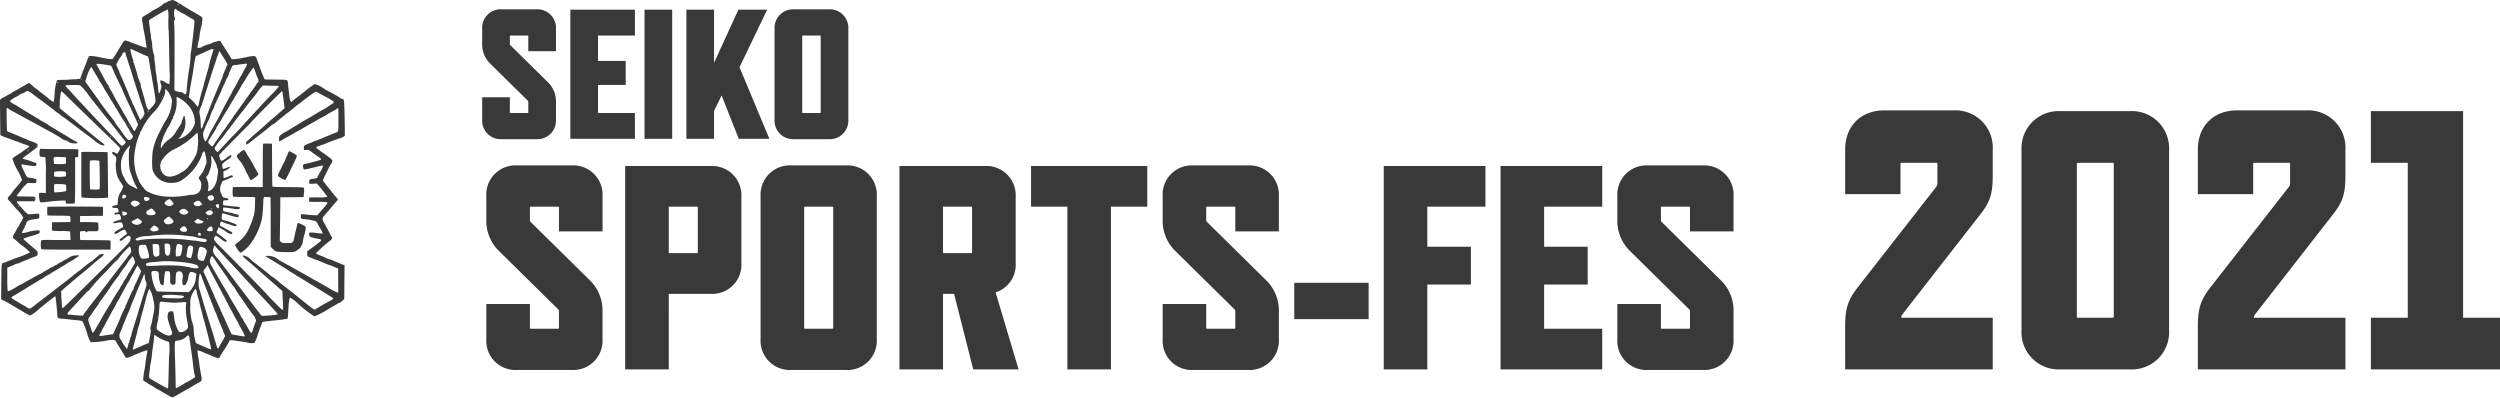 <svg xmlns="http://www.w3.org/2000/svg" width="542.12" height="86.198" viewBox="0 0 542.12 86.198"><g transform="translate(-27 -32.901)"><path d="M11.56-8v2.28a.106.106,0,0,1-.12.12H7.68a.106.106,0,0,1-.12-.12V-9h-6v4.84A4.01,4.01,0,0,0,5.8.08h7.52a4.031,4.031,0,0,0,4.24-4.24V-7.92a5.825,5.825,0,0,0-1.6-4.2L7.68-20.28a.363.363,0,0,1-.12-.28v-1.72a.106.106,0,0,1,.12-.12h3.76a.106.106,0,0,1,.12.12V-19h6v-4.84a4.031,4.031,0,0,0-4.24-4.24H5.8a4.01,4.01,0,0,0-4.24,4.24v3.2a5.825,5.825,0,0,0,1.6,4.2l8.28,8.16A.363.363,0,0,1,11.56-8ZM34.68,0V-5.6h-8v-6.08h6v-5.2h-6V-22.4h8V-28h-14V0Zm8.08,0V-28h-6V0ZM63.84,0,57.36-15.52l6-12.48H57.12L51.84-16.48V-28h-6V0h6V-6.04L53.48-9.4,57.2,0ZM80.96-4.16V-23.84a4.031,4.031,0,0,0-4.24-4.24H69.2a4.031,4.031,0,0,0-4.24,4.24V-4.16A4.031,4.031,0,0,0,69.2.08h7.52A4.031,4.031,0,0,0,80.96-4.16Zm-6-18.12V-5.72a.106.106,0,0,1-.12.12H71.08a.106.106,0,0,1-.12-.12V-22.28a.106.106,0,0,1,.12-.12h3.76A.106.106,0,0,1,74.96-22.28ZM18.207,37.4v3.591a.167.167,0,0,1-.189.189H12.1a.167.167,0,0,1-.189-.189V35.825H2.457v7.623a6.316,6.316,0,0,0,6.678,6.678H20.979a6.349,6.349,0,0,0,6.678-6.678V37.526a9.174,9.174,0,0,0-2.52-6.615L12.1,18.059a.572.572,0,0,1-.189-.441V14.909a.167.167,0,0,1,.189-.189h5.922a.167.167,0,0,1,.189.189v5.166h9.45V12.452a6.349,6.349,0,0,0-6.678-6.678H9.135a6.316,6.316,0,0,0-6.678,6.678v5.04a9.174,9.174,0,0,0,2.52,6.615L18.018,36.959A.572.572,0,0,1,18.207,37.4ZM57.771,26.942V12.578A6.349,6.349,0,0,0,51.093,5.9H32.571V50h9.45V33.62h9.072A6.316,6.316,0,0,0,57.771,26.942Zm-9.45-12.033v9.7a.167.167,0,0,1-.189.189H42.021V14.72h6.111A.167.167,0,0,1,48.321,14.909ZM87.129,43.448v-31a6.349,6.349,0,0,0-6.678-6.678H68.607a6.349,6.349,0,0,0-6.678,6.678v31a6.349,6.349,0,0,0,6.678,6.678H80.451A6.349,6.349,0,0,0,87.129,43.448Zm-9.45-28.539V40.991a.167.167,0,0,1-.189.189H71.568a.167.167,0,0,1-.189-.189V14.909a.167.167,0,0,1,.189-.189H77.49A.167.167,0,0,1,77.679,14.909ZM117.873,50,112.9,33.305a6.284,6.284,0,0,0,4.347-6.363V12.578A6.349,6.349,0,0,0,110.565,5.9H92.043V50h9.45V33.62h2.394L108.045,50Zm-16.38-35.28H107.6a.167.167,0,0,1,.189.189v9.7a.167.167,0,0,1-.189.189h-6.111Zm44.289,0V5.9h-25.2v8.82h7.875V50h9.45V14.72ZM164.871,37.4v3.591a.167.167,0,0,1-.189.189H158.76a.167.167,0,0,1-.189-.189V35.825h-9.45v7.623a6.316,6.316,0,0,0,6.678,6.678h11.844a6.349,6.349,0,0,0,6.678-6.678V37.526a9.174,9.174,0,0,0-2.52-6.615L158.76,18.059a.572.572,0,0,1-.189-.441V14.909a.167.167,0,0,1,.189-.189h5.922a.167.167,0,0,1,.189.189v5.166h9.45V12.452a6.349,6.349,0,0,0-6.678-6.678H155.8a6.316,6.316,0,0,0-6.678,6.678v5.04a9.174,9.174,0,0,0,2.52,6.615l13.041,12.852A.572.572,0,0,1,164.871,37.4Zm28.917,1.7V31.226H177.66V39.1ZM219.114,14.72V5.9h-22.05V50h9.45V31.6h9.45v-8.19h-9.45V14.72ZM244.44,50V41.18h-12.6V31.6h9.45v-8.19h-9.45V14.72h12.6V5.9H222.39V50Zm19.026-12.6v3.591a.167.167,0,0,1-.189.189h-5.922a.167.167,0,0,1-.189-.189V35.825h-9.45v7.623a6.316,6.316,0,0,0,6.678,6.678h11.844a6.349,6.349,0,0,0,6.678-6.678V37.526a9.174,9.174,0,0,0-2.52-6.615L257.355,18.059a.572.572,0,0,1-.189-.441V14.909a.167.167,0,0,1,.189-.189h5.922a.167.167,0,0,1,.189.189v5.166h9.45V12.452a6.349,6.349,0,0,0-6.678-6.678H254.394a6.316,6.316,0,0,0-6.678,6.678v5.04a9.174,9.174,0,0,0,2.52,6.615l13.041,12.852A.572.572,0,0,1,263.466,37.4Z" transform="translate(130 63)" fill="#393939"/><g transform="translate(-563.33 -41.648)"><path d="M627.359,74.642a.324.324,0,0,1-.241.093,1.279,1.279,0,0,0-.528.231,1.333,1.333,0,0,1-.482.231.86.86,0,0,0-.417.278,9.764,9.764,0,0,1-1.944,1.2,4.918,4.918,0,0,0-.639.4c-.306.222-.843.556-1.185.75a3.947,3.947,0,0,0-.722.472c-.111.13-.093.574.046,1.25.028.13.093.519.139.88a9.968,9.968,0,0,0,.185,1.065c.139.574.574,3.343.528,3.389-.018.028-.148,0-.287-.056a1.861,1.861,0,0,0-.463-.093.5.5,0,0,1-.333-.139c-.065-.074-.148-.111-.2-.083a.2.2,0,0,1-.194-.037,2.556,2.556,0,0,0-.528-.231c-1.009-.352-1.537-.556-1.778-.676-.139-.074-.259-.1-.259-.065s-.046.019-.111-.046a.669.669,0,0,0-.407-.111c-.287,0-.454.176-.8.833-.046.074-.167.287-.287.472s-.407.667-.667,1.093-.593.954-.75,1.194l-.287.426-.6-.009a2.433,2.433,0,0,1-.8-.111,1.119,1.119,0,0,0-.444-.1,2.3,2.3,0,0,1-.537-.083,13.684,13.684,0,0,0-2.343-.38c-.38,0-.407.019-.565.389a8.118,8.118,0,0,0-.3.769c-.065.2-.232.648-.38.991a3.761,3.761,0,0,0-.268.75.4.4,0,0,1-.139.25.476.476,0,0,0-.139.324.473.473,0,0,1-.065.269,2.725,2.725,0,0,0-.259.639l-.185.574-.972.074c-.537.037-1.157.083-1.389.1s-.9.056-1.491.056a6.486,6.486,0,0,0-1.185.083,11.175,11.175,0,0,0-.518,3.12c-.083.861-.176,1.583-.194,1.6a5.6,5.6,0,0,1-1.426-1.009c-.333-.287-.7-.583-.833-.667a10.419,10.419,0,0,1-.908-.713,6.143,6.143,0,0,0-.741-.565,1.627,1.627,0,0,1-.389-.306c-.176-.157-.482-.435-.676-.6l-.352-.3-.343.185c-.185.111-.509.3-.713.417s-.537.315-.741.426-.444.259-.528.315-.417.231-.741.407a5.951,5.951,0,0,0-.722.417,9.491,9.491,0,0,1-1.009.574,5.02,5.02,0,0,0-.509.306,1.113,1.113,0,0,1-.315.148,1.408,1.408,0,0,0-.454.287l-.25.231.028,3.12c.018,1.713.037,3.435.046,3.815l.009.694.324.157a5.6,5.6,0,0,0,.741.3c.231.074.713.25,1.065.389s1.028.38,1.482.546,1,.37,1.2.454a3.175,3.175,0,0,0,.583.2c.333.065.88.352.87.454,0,.046-.139.167-.315.269s-.537.343-.833.556c-.6.444-.62.454-1.639,1.111a5.05,5.05,0,0,0-.87.657,12.712,12.712,0,0,0,1.306,2.88,8.345,8.345,0,0,1,.759,1.713,1.546,1.546,0,0,1-.37.62c-.2.241-.657.778-1.019,1.194a10.063,10.063,0,0,0-.648.806,3.636,3.636,0,0,1-.657.833c-.528.611-.528.63.222,1.407a12.185,12.185,0,0,1,.806.917,4.689,4.689,0,0,0,.389.472,7.47,7.47,0,0,1,1.556,1.945,2.755,2.755,0,0,1-.417.843,3.325,3.325,0,0,0-.417.741.4.4,0,0,1-.13.231,3.511,3.511,0,0,0-.361.593c-.13.25-.38.7-.565,1-.4.657-.426.991-.111,1.2a5.5,5.5,0,0,1,.676.556c.241.222.759.648,1.139.944a12.967,12.967,0,0,1,1.667,1.435,18.418,18.418,0,0,1-3.1,1.25,10.447,10.447,0,0,0-1.019.417.369.369,0,0,1-.231.083,1.7,1.7,0,0,0-.472.176,4.029,4.029,0,0,1-.695.278c-.722.194-.667-.1-.713,4.148l-.037,3.824.565.278c.315.148.963.509,1.444.8.852.5,1.62.954,3.361,1.972a5.318,5.318,0,0,0,.954.472,9.232,9.232,0,0,0,1.806-1.333c.231-.213.769-.648,1.185-.982s1.046-.824,1.38-1.093c.824-.648,1.037-.8,1.083-.741s.3,2.472.389,3.778a3.8,3.8,0,0,0,.13.889,2.5,2.5,0,0,0,.852.167c.417.028,1.074.093,1.454.139s1.194.139,1.806.2a4.436,4.436,0,0,1,1.232.222,17.427,17.427,0,0,1,1.019,2.639,5.952,5.952,0,0,0,.8,1.9,18.769,18.769,0,0,0,3.565-.37,6.046,6.046,0,0,1,1.25-.12c.454.028.482.037.7.454.13.231.3.528.38.648s.491.8.917,1.5.787,1.287.824,1.315a5.922,5.922,0,0,0,1.491-.519c.713-.315.87-.38,1.093-.463.111-.046.3-.12.417-.167,1.074-.444,1.482-.574,1.574-.482.074.074.056.3-.055.769-.083.37-.222,1.213-.306,1.88a10.43,10.43,0,0,1-.241,1.62,14.828,14.828,0,0,0-.259,2c0,.241.065.315.352.463a3.558,3.558,0,0,1,.528.324c.1.074.537.343.972.583s.833.509.907.574a.387.387,0,0,0,.213.13,8.411,8.411,0,0,1,1.019.556c.5.315,1.009.6,1.13.657a5.662,5.662,0,0,1,.62.352,1.86,1.86,0,0,0,.565.278,5.923,5.923,0,0,0,1.2-.611c1.472-.861,2.13-1.232,2.176-1.232.018,0,.463-.259.982-.583s1.028-.611,1.111-.648a3.1,3.1,0,0,0,.528-.3c.444-.269.463-.4.241-1.574-.241-1.352-.4-2.315-.4-2.546a3.7,3.7,0,0,0-.1-.6,11.88,11.88,0,0,1-.268-2.13,5.3,5.3,0,0,1,1.445.528,1.384,1.384,0,0,0,.4.167,1.409,1.409,0,0,1,.389.13c.982.444,1.269.565,1.685.713.62.222.778.222.88-.046a6.511,6.511,0,0,1,.481-.824c.769-1.167,1.324-2.056,1.482-2.389.278-.583.111-.574,2.435-.231.565.074,1.25.194,1.528.25a3.058,3.058,0,0,0,1.648.065,11.251,11.251,0,0,0,.769-2.019c.2-.583.426-1.195.5-1.343s.185-.463.259-.685a.962.962,0,0,1,.259-.481c.074-.037,1.268-.185,2.657-.324a24.284,24.284,0,0,0,2.667-.361c.083-.065.139-.472.185-1.482.093-2.019.231-3.046.426-3.083a7.811,7.811,0,0,1,1.5,1.111,24.748,24.748,0,0,0,3.75,2.945,16.064,16.064,0,0,0,2.37-1.185c.259-.157.8-.481,1.2-.713s.982-.574,1.287-.75a2.775,2.775,0,0,1,.648-.315,1.847,1.847,0,0,0,.537-.4l.435-.389.028-3.658.037-3.658-.75-.306c-.408-.176-.991-.417-1.3-.537s-.63-.269-.713-.324a.8.8,0,0,0-.305-.083,4.9,4.9,0,0,1-1.2-.472c-.2-.093-.722-.306-1.148-.472a2.91,2.91,0,0,1-.806-.4,28.1,28.1,0,0,1,2.833-2.556c.676-.528.824-.75.657-.954a5.382,5.382,0,0,1-.37-.63c-.454-.87-1.037-1.954-1.361-2.537-.463-.833-.435-.963.389-1.889.4-.435.88-1,1.093-1.259s.639-.769.963-1.139l.583-.676-.157-.241a5.247,5.247,0,0,0-.463-.574c-.167-.176-.463-.537-.648-.787s-.565-.722-.824-1.037c-.889-1.093-1.157-1.463-1.157-1.583a4.053,4.053,0,0,1,.361-.833c.194-.389.444-.9.565-1.13a13.248,13.248,0,0,1,1.028-1.9.581.581,0,0,0,.083-.333c0-.269-.528-.713-2.343-1.954-.1-.065-.426-.306-.722-.528-.667-.481-.676-.463.8-.972a10.815,10.815,0,0,0,1.111-.426,2.846,2.846,0,0,1,.509-.213c.232-.083.713-.259,1.065-.389s.889-.324,1.176-.417a2.6,2.6,0,0,0,1.1-.537c.028-.25-.009-3.241-.065-5.25-.065-2.5-.1-2.732-.482-2.732a1.915,1.915,0,0,1-.583-.324,5.172,5.172,0,0,0-.491-.324c-.019,0-.435-.231-.935-.509a10.772,10.772,0,0,0-.954-.509,11.154,11.154,0,0,1-.982-.565,6.429,6.429,0,0,0-1.991-1.009,16.571,16.571,0,0,0-2.232,1.62c-.38.306-1.093.861-1.574,1.222a11.566,11.566,0,0,0-1.056.852.654.654,0,0,1-.278.194c-.13,0-.361-.741-.4-1.3-.018-.231-.074-.685-.12-1.019s-.111-.972-.148-1.417a2.212,2.212,0,0,0-.194-.954c-.1-.1-.444-.13-1.4-.148-2.593-.028-3.306-.037-3.408-.056-.056-.009-.176-.194-.268-.417s-.241-.556-.333-.759-.213-.537-.278-.741-.3-.833-.509-1.407-.426-1.139-.463-1.278c-.148-.6-.518-.6-3.13-.028a13.824,13.824,0,0,1-1.528.222l-.7.046-.333-.537c-.185-.3-.491-.787-.685-1.093s-.454-.722-.583-.926-.343-.537-.482-.741a3.464,3.464,0,0,1-.315-.546c-.046-.148-.12-.167-.509-.12a6.742,6.742,0,0,0-1.787.62.8.8,0,0,1-.352.093,2.617,2.617,0,0,0-.685.231,3.075,3.075,0,0,1-.611.231c-.056,0-.12.065-.148.139s-.083.12-.12.093a1.008,1.008,0,0,0-.417.056.767.767,0,0,1-.4.046,5.736,5.736,0,0,1,.25-1.546,6.07,6.07,0,0,0,.185-1.111,14.4,14.4,0,0,1,.25-1.472,9.505,9.505,0,0,0,.38-2.2c-.028-.324-.074-.37-.907-.88-.482-.3-.963-.574-1.065-.62s-.454-.25-.787-.454-.806-.5-1.065-.648a6.577,6.577,0,0,1-.583-.38,3.627,3.627,0,0,0-.574-.333,2.05,2.05,0,0,1-.509-.315,2.747,2.747,0,0,0-1.12-.463C627.516,74.549,627.387,74.586,627.359,74.642Zm1.713.926a.091.091,0,0,1-.083.093.2.2,0,0,1-.148-.093c-.028-.056.009-.093.083-.093S629.072,75.512,629.072,75.568Zm-.417,1.111a.585.585,0,0,0,.259.185,1.2,1.2,0,0,1,.407.241,2.444,2.444,0,0,0,.6.333,3.15,3.15,0,0,1,.583.3c.38.25.9.565,1.509.9.482.269.482.278.472.713,0,.241-.046.769-.093,1.176s-.1.944-.13,1.2c-.074.787-.518,4.25-.556,4.306a2.9,2.9,0,0,0-.046.611,22.388,22.388,0,0,1-.324,3c-.074.38-.157.88-.176,1.111s-.093.769-.148,1.2-.139,1.269-.176,1.843a2.847,2.847,0,0,1-.176,1.1.085.085,0,0,0-.056.13c.065.1-.37-.148-.62-.361a.369.369,0,0,0-.232-.111,5.754,5.754,0,0,1-1.407-.315c-.195-.093-.213-.157-.2-.759.018-.852.046-7.213.037-10.278,0-1.324-.028-2.787-.074-3.25-.065-.732-.046-.889.083-1.093.111-.167.13-.278.065-.361a2.57,2.57,0,0,1-.157-1.417C628.174,76.438,628.331,76.318,628.655,76.679Zm-1.824,2.074c0,1.194.028,2.213.055,2.269s.074,1.333.093,2.852.074,4.148.111,5.834a15.313,15.313,0,0,1-.037,3.083,2.7,2.7,0,0,1-.991-.472,2.44,2.44,0,0,0-.667-.306c-.278-.065-.306-.056-.306.157a3.024,3.024,0,0,0,.148.694c.148.454.148.481-.1,1.269-.333,1.037-.4.935-.546-.787-.028-.231-.083-.685-.148-1.019s-.139-.9-.176-1.259a4.1,4.1,0,0,0-.12-.741,5.988,5.988,0,0,1-.111-1,13.194,13.194,0,0,0-.157-1.38,6.575,6.575,0,0,1-.083-.982,1.369,1.369,0,0,0-.1-.63,7.026,7.026,0,0,1-.361-2.1,5.78,5.78,0,0,0-.167-1.019,2.678,2.678,0,0,1-.1-.7,3.586,3.586,0,0,0-.074-.685,4.1,4.1,0,0,1-.13-.787c-.046-.389-.12-.972-.157-1.306-.12-.88-.167-.806.954-1.463.2-.12.6-.361.88-.528a17.549,17.549,0,0,1,2.185-1.157A6.868,6.868,0,0,1,626.831,78.753Zm-7.593,6.63c.213.1.565.269.787.361s.7.315,1.083.5c.852.389,1.046.472,1.13.454.167-.037.352.463.444,1.139.046.407.176,1.176.269,1.713s.3,1.639.426,2.454.3,1.769.37,2.13.176,1.046.232,1.537c.1.833.1.907-.074,1.25-.268.509-1.25,1.565-1.389,1.482a3.554,3.554,0,0,1-.528-1.111c-.093-.482-.88-3.269-1.028-3.695a2.3,2.3,0,0,1-.13-.7.9.9,0,0,0-.139-.509.514.514,0,0,1-.139-.306.836.836,0,0,0-.139-.37,3.347,3.347,0,0,1-.269-.833c-.074-.343-.268-1.009-.417-1.463a7.115,7.115,0,0,1-.287-.991.311.311,0,0,0-.148-.241c-.1-.056-.12-.111-.056-.148s.046-.222-.074-.593a12.709,12.709,0,0,1-.518-1.852C618.572,85.133,618.646,85.1,619.238,85.383Zm17.39-.083a.193.193,0,0,1-.046.2.461.461,0,0,0-.1.278,1.475,1.475,0,0,1-.139.463,25.3,25.3,0,0,0-.741,2.75c-.074.333-.25.954-.38,1.389-.231.741-.509,1.769-.685,2.5-.037.176-.185.694-.324,1.157a30.787,30.787,0,0,0-.787,3.139c-.009.194-.241.593-.305.509-.019-.019-.12-.185-.232-.361a7.438,7.438,0,0,0-.9-1.009l-.713-.676.093-.667c.194-1.343.315-2.074.528-3.158.12-.611.241-1.324.278-1.574s.074-.593.1-.741.083-.528.13-.833a14,14,0,0,1,.38-1.926c.018-.028.667-.315,1.426-.657s1.518-.676,1.667-.75C636.221,85.179,636.545,85.16,636.628,85.3Zm2,1.444c.935,1.472,1.083,1.75,1.009,1.843a10.3,10.3,0,0,0-.426.963c-.194.481-.38.917-.417.972a1.562,1.562,0,0,0-.13.426,3.6,3.6,0,0,1-.287.787,2.7,2.7,0,0,0-.232.537,5.789,5.789,0,0,1-.287.694c-.157.333-.315.694-.352.8s-.213.519-.38.926c-.88,2.148-1.306,3.213-1.537,3.843-.13.38-.343.917-.463,1.185a2.71,2.71,0,0,0-.222.63.794.794,0,0,1-.13.343,7.86,7.86,0,0,0-.38.963c-.389,1.167-.519,1.046-.556-.519a10.766,10.766,0,0,0-.176-1.7,1.666,1.666,0,0,1,.055-1.25,3.313,3.313,0,0,1,.324-.769.547.547,0,0,0,.12-.3,4.827,4.827,0,0,1,.222-.778c.13-.343.3-.88.38-1.185s.278-.907.417-1.343.454-1.417.694-2.176c.695-2.185.972-3.037,1.056-3.241.046-.1.176-.5.287-.88a8.358,8.358,0,0,1,.38-1.065,1.968,1.968,0,0,0,.176-.519c0-.13.074-.269.148-.269C637.934,85.661,638.258,86.151,638.628,86.744Zm-21.121-.833a3.773,3.773,0,0,0,.2.787c.074.222.213.648.306.954s.306.954.472,1.435.333.972.352,1.083.3,1.037.62,2.037c1.083,3.343,1.315,4.056,1.333,4.167.009.056.139.454.3.88a8.909,8.909,0,0,1,.574,1.926,3.269,3.269,0,0,1-.722,1.194l-.176.213-.259-.537c-.306-.657-.759-1.648-.917-2.028-.065-.157-.25-.537-.417-.861a1.66,1.66,0,0,1-.232-.574c.037,0,.019-.056-.037-.12a.341.341,0,0,1-.1-.185c-.009-.037-.111-.278-.241-.546a2.9,2.9,0,0,1-.232-.556c0-.065-.565-1.407-1.333-3.176-.139-.306-.278-.639-.324-.741s-.167-.37-.278-.583a2.283,2.283,0,0,1-.194-.537.8.8,0,0,0-.083-.3,5.729,5.729,0,0,1-.565-1.269,7.152,7.152,0,0,1,.926-1.667c.213-.241.491-.787.4-.8s.445-.259.556-.269A.079.079,0,0,1,617.507,85.911Zm-7.648,1.139c.028.046.009.093-.037.093a.1.1,0,0,1-.1-.093c0-.056.019-.093.037-.093S609.831,86.994,609.858,87.049Zm3.167.333a.187.187,0,0,1-.176.009c-.074-.028-.046-.056.055-.056S613.062,87.355,613.025,87.383Zm-.2,1.148c.259.046.7.111,1,.148.63.074.648.093,1.12,1.25.176.435.639,1.435,1.028,2.222s.75,1.528.8,1.657c.083.278.935,2.167,1.574,3.5.25.528.454.972.454.991s.25.565.555,1.2.556,1.185.556,1.213a3.4,3.4,0,0,0,.194.444l.185.407-.389.759c-.444.87-.426.87-.963-.139a5.31,5.31,0,0,0-.417-.694,2.885,2.885,0,0,1-.315-.556c-.139-.278-.407-.769-.6-1.083s-.657-1.111-1.018-1.759-.759-1.352-.889-1.556c-.241-.4-.518-.9-.935-1.713a7.134,7.134,0,0,0-.463-.787,3.065,3.065,0,0,1-.305-.6,1.772,1.772,0,0,0-.278-.509,7.438,7.438,0,0,1-.593-.972c-.435-.833-.556-1.046-1.4-2.565-.287-.519-.518-.963-.518-.991A6.509,6.509,0,0,1,612.821,88.531Zm31.066-.037a2.215,2.215,0,0,1-.241.574c-.139.241-.435.787-.667,1.222a10.255,10.255,0,0,1-.528.926c-.055.074-.259.454-.454.833a20.058,20.058,0,0,1-1,1.824,3.985,3.985,0,0,0-.352.667,5.15,5.15,0,0,1-.407.759c-.37.63-1.565,2.889-2.3,4.343-.157.333-.454.87-.648,1.194a5.085,5.085,0,0,0-.352.63c0,.019-.268.5-.6,1.056a10.342,10.342,0,0,0-.6,1.1,8.475,8.475,0,0,1-.759,1.537c-.148.093-.333-.148-.444-.593a2.13,2.13,0,0,1-.019-1.6c.1-.222.25-.593.324-.824s.324-.75.528-1.157a7.091,7.091,0,0,0,.417-.88,10.97,10.97,0,0,1,.732-1.852,2.158,2.158,0,0,0,.241-.537,5.028,5.028,0,0,1,.333-.833c.176-.389.4-.88.5-1.083s.315-.685.5-1.065a6.145,6.145,0,0,0,.333-.769c0-.037.213-.509.463-1.046a9.565,9.565,0,0,0,.463-1.056,2.413,2.413,0,0,1,.278-.537,1.855,1.855,0,0,0,.278-.62,1.467,1.467,0,0,1,.176-.5c.093-.185.269-.565.389-.843.278-.657.259-.648.741-.694.537-.065,1.945-.241,2.12-.278C643.7,88.318,643.888,88.355,643.888,88.494Zm-33.622.8c.065.111.232.389.361.62s.4.676.593.982.426.722.528.926a3.648,3.648,0,0,0,.389.648,3.271,3.271,0,0,1,.343.509c.065.13.231.426.37.657s.37.63.518.88.407.667.574.926a2.549,2.549,0,0,1,.315.556,1.788,1.788,0,0,0,.278.444,1.828,1.828,0,0,1,.278.444,1.273,1.273,0,0,0,.232.389,1.271,1.271,0,0,1,.231.389.347.347,0,0,0,.111.2,4.339,4.339,0,0,1,.4.611c.491.88.907,1.565,1.3,2.139a8,8,0,0,1,.694,1.139,4.848,4.848,0,0,0,.37.62,2.147,2.147,0,0,1,.278.472,4.132,4.132,0,0,0,.38.657l.37.6-.148.315a.847.847,0,0,1-.8.5c-.195,0-.732-.639-1.482-1.759-.259-.38-.583-.824-.713-.972a9.158,9.158,0,0,1-.907-1.315c-.065-.111-.38-.528-.694-.935-.657-.815-1.87-2.445-2.445-3.259-.824-1.185-2.426-3.408-2.88-4.009-.287-.38-.324-.481-.241-.648a2.189,2.189,0,0,0,.148-.435,9.216,9.216,0,0,1,1.056-2.5C610.109,89.087,610.192,89.179,610.266,89.29Zm35.261.37c.1.269.259.7.343.972a7.339,7.339,0,0,0,.343.833c.194.38.231.815.074.917a2.7,2.7,0,0,0-.417.537,14.061,14.061,0,0,1-1.018,1.417,1.932,1.932,0,0,0-.241.333c-.056.111-.463.7-.907,1.315s-1.111,1.546-1.491,2.074-.769,1.074-.87,1.2-.426.6-.713,1.037-.7,1.009-.9,1.287-.407.593-.463.694a1.058,1.058,0,0,1-.241.324,7.578,7.578,0,0,0-.657.88c-.278.407-.676.972-.87,1.25s-.528.75-.722,1.037a1.663,1.663,0,0,1-.435.537,1.872,1.872,0,0,1-.491-.389c-.482-.454-.482-.648.028-1.37a3.66,3.66,0,0,0,.324-.509,3.617,3.617,0,0,1,.306-.509c.556-.843.713-1.12.713-1.241a.385.385,0,0,1,.139-.241.4.4,0,0,0,.139-.2,1.057,1.057,0,0,1,.167-.333c.343-.5.657-1,.824-1.315.093-.176.389-.676.657-1.111.556-.9.528-.852,1.037-1.7.2-.343.37-.648.37-.667a4.72,4.72,0,0,1,.324-.5,2.611,2.611,0,0,0,.324-.537,1.685,1.685,0,0,1,.232-.407c.25-.361,1.157-1.926,1.157-1.991a5.52,5.52,0,0,1,.352-.565c.361-.565.417-.648.815-1.315a22.19,22.19,0,0,1,1.519-2.222A1.873,1.873,0,0,1,645.526,89.661ZM608.1,91.679c.028.046.009.093-.037.093a.1.1,0,0,1-.1-.093c0-.056.018-.093.037-.093S608.071,91.624,608.1,91.679Zm-1.3.185c.028.046.009.093-.037.093a.1.1,0,0,1-.1-.093c0-.056.018-.093.037-.093S606.775,91.809,606.8,91.864Zm-3.935.556a.093.093,0,0,1-.093.093.1.1,0,0,1-.093-.093.093.093,0,0,1,.093-.093A.087.087,0,0,1,602.867,92.42Zm4.8.611a11.791,11.791,0,0,1,1.982,2.3c.231.315.713.926,1.065,1.361s.982,1.241,1.417,1.8,1.185,1.482,1.676,2.074,1.232,1.509,1.648,2.046c1.074,1.38,1.2,1.546,1.7,2.148a2.291,2.291,0,0,1,.435.657,1.45,1.45,0,0,1-.361.472c-.426.417-.509.4-1.185-.352-.407-.454-2.343-2.519-4.278-4.556-.435-.454-1.3-1.37-1.908-2.019s-1.472-1.574-1.907-2.037-1.213-1.3-1.713-1.861-1.093-1.194-1.306-1.407c-.658-.648-.62-.676,1.065-.676C606.794,92.976,607.544,93,607.664,93.031Zm43.15.176a11.672,11.672,0,0,1-1.741,1.972c-.537.556-1.324,1.389-1.759,1.861s-1.12,1.222-1.537,1.657c-1.87,2.009-2.407,2.6-2.6,2.833-.333.407-1.815,1.991-2.194,2.352-.194.185-.528.528-.741.759s-.732.787-1.167,1.25-.945,1.019-1.139,1.232a1.253,1.253,0,0,1-.472.389c-.065,0-.241-.167-.38-.37-.222-.324-.241-.407-.157-.611a11.14,11.14,0,0,1,1.306-1.759,10.426,10.426,0,0,0,.7-.88c.148-.222.648-.889,1.111-1.472s.9-1.157.972-1.259c.25-.37,1.657-2.213,1.8-2.352.065-.074.38-.472.676-.88.565-.75,1.037-1.352,1.463-1.852a20.254,20.254,0,0,0,1.343-1.769,4.411,4.411,0,0,1,.509-.639l.5-.574,1.741.037C650,93.152,650.8,93.189,650.814,93.207ZM627.026,94.8a6.358,6.358,0,0,1,.435.982,1.72,1.72,0,0,1,.12,1.13,4.053,4.053,0,0,0-.074.62,8.363,8.363,0,0,1-1.232,3.158,24.65,24.65,0,0,0-1.306,2.426,14.668,14.668,0,0,0-1.519,4.167,20.887,20.887,0,0,0-.074,3.954,4.1,4.1,0,0,0,4.185,2.963,3.745,3.745,0,0,0,2.12-.546,10.782,10.782,0,0,0,3.232-3.185,9.449,9.449,0,0,0,1.25-2.519c0-.139.287-.62.38-.62s.269.38.315.694a2.5,2.5,0,0,0,.065.324,4.787,4.787,0,0,1,.176,1.611,5.45,5.45,0,0,0-.315.769,5.278,5.278,0,0,1-1.046,1.88c-.315.343-.407.676-.222.787a1.566,1.566,0,0,1,.287.444,1.5,1.5,0,0,1,.148,1.028,1.969,1.969,0,0,1-.546,1.426,2.079,2.079,0,0,1-1.315.481,8.183,8.183,0,0,0-1.13.139,19.484,19.484,0,0,1-5.732.157,8.493,8.493,0,0,0-.833-.2,7.155,7.155,0,0,1-1.787-.657c-.63-.278-.7-.343-1.408-1.269a5.508,5.508,0,0,1-.741-1.148.844.844,0,0,0-.13-.38,8.829,8.829,0,0,1-.593-1.685,11.186,11.186,0,0,1-.065-4.935,12.694,12.694,0,0,1,.935-3.139,1.387,1.387,0,0,0,.13-.426.376.376,0,0,1,.12-.241,2.664,2.664,0,0,0,.389-.722,14.746,14.746,0,0,1,2.685-3.648c.259-.287.546-.648.648-.787a18.755,18.755,0,0,0,1.25-2.213,1.381,1.381,0,0,1,.148-.407,2.428,2.428,0,0,0,.176-.824c.018-.287.037-.546.046-.574A4.079,4.079,0,0,1,627.026,94.8Zm-29.89-.093c.324.25.657.5.731.565s.352.278.611.463c1.287.935,2.917,2.167,3.611,2.722a7.644,7.644,0,0,0,.833.63,3.059,3.059,0,0,1,.556.417,3.285,3.285,0,0,0,.537.417c.056,0,.759.519,3.065,2.278,1.417,1.074,2.167,1.639,2.454,1.843a22.078,22.078,0,0,1,1.759,1.389.4.4,0,0,0,.2.139,1.265,1.265,0,0,1,.38.222c.3.213,1.046.38,1.13.25.046-.083-.343-.454-.694-.676-.13-.074-.546-.407-.935-.732s-.88-.741-1.1-.917-.583-.472-.8-.648-.778-.639-1.241-1.019-1.093-.889-1.38-1.139-.75-.611-1.028-.824-.907-.722-1.389-1.12-.954-.787-1.046-.861c-.139-.111-.157-.25-.111-1.065a16.512,16.512,0,0,1,.278-2.583.174.174,0,0,1,.13-.093,8.735,8.735,0,0,1,.991.9c1.056,1.046,4.148,4.046,7.315,7.111,4.676,4.519,4.408,4.241,4.343,4.482-.093.352-.509,1.028-.648,1.028a1.338,1.338,0,0,1-.435-.222c-.232-.157-.37-.194-.482-.13-.25.139-.167.315.315.685.519.4.546.5.37,1.593a8.01,8.01,0,0,0,.361,3.074,11.464,11.464,0,0,0,.917,1.565,1.491,1.491,0,0,1,.3.593,5.652,5.652,0,0,1-.518,1.12,3.393,3.393,0,0,0-.611,1.861c-.056.509-.1.935-.111.944a4.039,4.039,0,0,1-.519.12c-.593.111-.722.213-.556.417.074.093.278.139.6.139.565,0,.667.093.713.593.028.361.019.361-.306.38-.389.019-.546.1-.546.278,0,.2.12.231.556.13.389-.093.426-.083.611.148a1.165,1.165,0,0,1,.2.593l.018.352-.787.25c-.815.269-.972.37-.806.537.074.074.259.065.639-.019.741-.167,1.056-.167,1.148,0,.445.824.435.833-.333,1.25-.972.519-1.3.75-1.3.935,0,.259.5.213.9-.083a3.657,3.657,0,0,1,1.37-.667,2.562,2.562,0,0,1,.287.482l.2.426-.259.194a4.028,4.028,0,0,0-.472.38c-.12.1-.38.306-.583.454-.287.213-.352.3-.278.4.185.213.4.13,1.037-.435.667-.583.944-.676,1.222-.4a.39.39,0,0,1,.1.389c-.028.13-.083.38-.12.556-.046.259-.685.935-3.63,3.852-10.649,10.556-10.973,10.88-11.065,10.723a4.179,4.179,0,0,1-.111-.9c-.019-.407-.037-.75-.046-.75s-.028-.444-.056-.991l-.037-.991.491-.463c.269-.25.62-.546.769-.667s.463-.38.694-.583.62-.546.87-.75.62-.519.833-.694.694-.574,1.074-.88,1.13-.926,1.657-1.389,1.056-.917,1.176-1.019.565-.472,1-.833a3.681,3.681,0,0,0,.741-.713.871.871,0,0,0-.426-.074,1.151,1.151,0,0,0-.852.389c-.259.222-.528.435-.593.491a2.346,2.346,0,0,0-.3.269,3.545,3.545,0,0,1-.4.324,15.832,15.832,0,0,0-1.611,1.194c-.167.157-.648.537-1.065.852-.778.574-1.546,1.176-1.88,1.472-.1.083-.537.426-.963.759s-1.093.843-1.491,1.148-1.222.954-1.852,1.435-1.315,1.019-1.519,1.176-.565.435-.8.6-.824.63-1.324,1.028c-1.009.824-1.065.833-1.787.333a3.178,3.178,0,0,0-.435-.269c-.028,0-.481-.259-1.019-.583s-1.157-.685-1.389-.824c-.259-.148-.417-.306-.389-.37a1.734,1.734,0,0,1,.528-.4c.259-.157.657-.38.87-.509.444-.259,1.787-1.083,2.111-1.3.361-.232,1.25-.769,1.759-1.065a6.83,6.83,0,0,0,.62-.38,4.193,4.193,0,0,1,.546-.315,6.81,6.81,0,0,0,.741-.454,3.6,3.6,0,0,1,.583-.361,8.348,8.348,0,0,0,.815-.482,6.791,6.791,0,0,1,.593-.37c.018,0,.38-.213.806-.472s.954-.583,1.185-.713a7.792,7.792,0,0,0,.694-.435,10.45,10.45,0,0,1,.926-.556,8.608,8.608,0,0,0,.963-.583,3.847,3.847,0,0,1,.6-.389.674.674,0,0,0,.315-.269c.037-.111-.093-.12-.7-.083a2.572,2.572,0,0,0-1.352.4,4.458,4.458,0,0,0-.667.426.235.235,0,0,1-.185.083,1.06,1.06,0,0,0-.435.222,6.813,6.813,0,0,1-.824.472,1.622,1.622,0,0,0-.537.343c0,.037-.056.074-.12.074a1.928,1.928,0,0,0-.556.278,2.4,2.4,0,0,1-.546.278.465.465,0,0,0-.25.13,8.89,8.89,0,0,1-.8.472,7.05,7.05,0,0,0-.787.463,4.829,4.829,0,0,1-.648.37c-.278.13-.907.463-1.389.741s-1,.565-1.157.639-.63.343-1.065.6a5.883,5.883,0,0,1-.889.472,1.646,1.646,0,0,0-.463.259,9.591,9.591,0,0,1-2.074,1.083,22.12,22.12,0,0,1-.093-2.6V132.6l.435-.185c.25-.1.528-.222.63-.259s.38-.167.611-.278a2.4,2.4,0,0,1,.574-.194,1.241,1.241,0,0,0,.407-.13c.139-.074.611-.278,1.046-.454s1.019-.407,1.3-.528.694-.269.926-.352c.583-.194.648-.269.648-.732a.707.707,0,0,0-.343-.7c-.546-.482-1.185-1.019-1.472-1.259-.944-.8-1.333-1.157-1.269-1.222a12.991,12.991,0,0,1,1.787-.593c0,.009.389-.111.861-.269.824-.278.852-.3.88-.593.019-.213-.019-.315-.13-.361a9.652,9.652,0,0,0-2.565.407c-1.222.306-1.333.25-.926-.407a4.49,4.49,0,0,0,.4-.787.955.955,0,0,1,.194-.4.374.374,0,0,0,.083-.259.944.944,0,0,1,.231-.463c.232-.259.695-.389,2.1-.574.491-.065.574-.2.518-.8l-.028-.315-.556.009c-.306.009-.787.046-1.083.083a2.549,2.549,0,0,1-.75.009,4.944,4.944,0,0,1-1.046-.972c-1.3-1.435-1.435-1.611-1.389-1.732.037-.093.482-.111,1.833-.093.982.009,1.861,0,1.944-.019.194-.046.324-.63.194-.843-.074-.111-.25-.148-.639-.157-.306,0-1.185-.009-1.954-.019-.972-.009-1.417-.056-1.417-.12a2.709,2.709,0,0,1,.463-.639,5.164,5.164,0,0,0,.463-.593,7.179,7.179,0,0,1,1.019-1.176l.417-.426.889.037a2.824,2.824,0,0,0,.945-.037,1.387,1.387,0,0,0,.074-.444c.037-.343.018-.37-.241-.426a9,9,0,0,0-1.5-.287c-.287-.009-.426-.222-1.222-1.945-.389-.833-.38-.944.065-.87a16.887,16.887,0,0,0,2.537.315c.231-.019.306-.083.361-.278.074-.287-.046-.426-.426-.5a2.64,2.64,0,0,1-.5-.167,10.312,10.312,0,0,0-1.648-.519c-.222-.056-.4-.139-.4-.185a2.172,2.172,0,0,1,.491-.426c1.25-.907,2.62-1.945,2.676-2.028a.844.844,0,0,0,.074-.38c0-.259-.056-.315-.482-.528-.268-.12-.722-.3-1-.389a4.344,4.344,0,0,1-.815-.333,1.523,1.523,0,0,0-.407-.176,3.848,3.848,0,0,1-.667-.269c-.306-.148-.75-.343-.982-.426s-.583-.241-.787-.324l-.907-.37a2.654,2.654,0,0,1-.574-.278c-.065-.1-.139-4.972-.074-5.028.028-.028.241.083.472.25a9.023,9.023,0,0,0,.991.583c.306.157.907.482,1.343.722.982.556,1.5.833,2.5,1.361.435.231,1.139.62,1.574.861s1,.556,1.25.694c1.583.833,3.176,1.741,3.565,2.037.417.324.889.565.963.491a1.761,1.761,0,0,1,.611.287,2.1,2.1,0,0,0,1.306.4c.63.046.732.037.732-.093,0-.093-.2-.259-.482-.4s-.759-.417-1.093-.63-.991-.62-1.472-.889-.963-.574-1.083-.648-.556-.343-.982-.593-.87-.528-1-.62a11.656,11.656,0,0,0-1.6-.972,1.07,1.07,0,0,1-.37-.213,5.916,5.916,0,0,0-.583-.38c-.361-.2-1.315-.778-3.232-1.945-.352-.213-.861-.537-1.13-.7a2.912,2.912,0,0,0-.537-.315,3.4,3.4,0,0,1-1.065-.759,5.13,5.13,0,0,1,1.333-.907,2.845,2.845,0,0,0,.454-.25,3.612,3.612,0,0,1,1.111-.583,1.239,1.239,0,0,0,.435-.231,1.135,1.135,0,0,1,.509-.231A2.571,2.571,0,0,1,597.136,94.707Zm54.678,1.472.231,1.843-.259.213c-.343.3-1.287,1.12-1.611,1.407-.139.13-.528.463-.87.741s-.982.843-1.426,1.25-1.093.982-1.444,1.287-1.037.9-1.519,1.333-.944.861-1.037.926c-.185.13-.241.611-.083.713.055.037.4-.185.759-.481s1.074-.861,1.593-1.259c1.75-1.343,2.232-1.722,2.528-1.982a5.469,5.469,0,0,1,1.213-.861.237.237,0,0,0,.176-.13c.083-.139,2.167-1.824,3.037-2.463.306-.222.778-.6,1.056-.852a8.52,8.52,0,0,1,.926-.741,5.669,5.669,0,0,0,.611-.463c.1-.093.565-.454,1.018-.8,1.87-1.38,2.176-1.556,2.408-1.324.056.046.509.306,1.019.574,2.954,1.546,2.926,1.519,1.972,2.12-.324.2-.731.472-.907.6s-.546.343-.815.481-.87.491-1.343.778-1,.611-1.176.713c-1.167.648-3.713,2.176-4.63,2.769-.38.241-.759.463-.833.491a6.452,6.452,0,0,0-1.315.852c-.222.213-.259.315-.259.75a1.874,1.874,0,0,0,.055.556,2.308,2.308,0,0,0,.7-.37c.361-.222.722-.435.806-.472.13-.046,1.472-.8,1.861-1.037a5.263,5.263,0,0,1,.463-.259c.4-.222,2.083-1.176,2.667-1.528.241-.139.62-.352.852-.463s.63-.352.88-.519.732-.426,1.065-.583a8.958,8.958,0,0,0,1.13-.648,12.962,12.962,0,0,1,1.2-.685,5.461,5.461,0,0,0,.88-.528c.12-.1.241-.157.278-.13s.056,1.176.046,2.528c-.009,2.722.018,2.6-.62,2.806-.2.065-.491.176-.648.241-.556.241-2.232.944-2.546,1.065-.176.065-.491.194-.7.287a1.721,1.721,0,0,1-.509.176.489.489,0,0,0-.231.074,9.247,9.247,0,0,1-1.009.435c-1.195.463-1.269.528-1.232,1.056l.028.426.509-.028c.5-.028.528-.019,1.3.556.435.324,1.009.732,1.278.9a2.09,2.09,0,0,1,.574.482c.083.148.037.185-.389.315-.63.2-2.546.685-2.87.741a1.731,1.731,0,0,0-.454.139c-.176.1-.194.167-.139.528.074.556.12.611.463.556.435-.074,1.833-.389,2.88-.657a2.883,2.883,0,0,1,1.009-.148,4.882,4.882,0,0,1-.583,1.241,13.141,13.141,0,0,0-.657,1.25c0,.167-.333.287-.982.352-.722.083-.9.259-.787.8l.065.3.787-.028.787-.037.5.574c.268.315.583.685.685.833s.389.509.639.815a2.969,2.969,0,0,1,.435.657,7.288,7.288,0,0,1-1.963.12l-1.972.028v.926l2.019.028a7.717,7.717,0,0,1,2.009.12,6,6,0,0,1-.935,1.241c-.185.2-.556.63-.815.944l-.481.583h-.713a15.071,15.071,0,0,1-1.676-.139,5.8,5.8,0,0,0-1.083-.074c-.083.028-.13.194-.13.454,0,.463.157.593.676.593a12.142,12.142,0,0,1,2.63.491,5.353,5.353,0,0,1,.407.667c.157.306.435.769.6,1.037a2.169,2.169,0,0,1,.315.6.422.422,0,0,0,.12.25c.093.093-.018.1-.583.056-.38-.037-.815-.083-.972-.111a7.453,7.453,0,0,0-.833-.065c-.537-.009-.556,0-.565.222-.009.491.139.713.546.824.426.111,1.13.259,1.639.343a1.006,1.006,0,0,1,.444.176c.139.13-.343.537-2.176,1.87l-.861.62v.519c0,.472.018.519.287.667a1.329,1.329,0,0,0,.37.167,3.711,3.711,0,0,1,.583.232,2.881,2.881,0,0,0,.62.231,4,4,0,0,1,.722.269c.917.407,2.241.935,2.333.935a2.279,2.279,0,0,1,.482.176c.213.093.6.259.852.361l.463.194.009,2.6.009,2.611-.268-.056a9.016,9.016,0,0,1-1.417-.722c-.63-.37-1.593-.926-2.148-1.232s-1.2-.676-1.463-.815-.778-.444-1.157-.657-.778-.435-.88-.5c-1.324-.75-2.75-1.556-3.417-1.917-.454-.241-1.028-.556-1.278-.7a3.719,3.719,0,0,0-.5-.269,1.331,1.331,0,0,1-.3-.167,3.723,3.723,0,0,0-2.167-.926c-.741-.046-.907.037-.509.25a5.006,5.006,0,0,1,.481.287c.158.1.343.213.417.25s.435.25.787.472c.565.361,1.056.667,1.759,1.1.1.065.435.268.741.454s.685.435.852.556a1.646,1.646,0,0,0,.343.222,4.977,4.977,0,0,1,.574.343c.287.194.63.417.759.491.269.148,1.176.7,2.7,1.648.537.324,1.269.769,1.62.982s.945.583,1.3.806.954.6,1.324.824a4.37,4.37,0,0,1,.722.482c.083.13-.13.324-.6.556-.639.315-3,1.676-3.139,1.806-.25.241-.352.176-1.8-.963-.519-.417-1.157-.926-1.417-1.13s-.889-.713-1.417-1.139c-.954-.769-1.083-.87-2.111-1.639-.3-.232-.917-.732-1.38-1.13a10.431,10.431,0,0,0-1.111-.861,7.782,7.782,0,0,1-.88-.667c-.537-.454-1.954-1.574-3.417-2.713-.287-.222-.62-.509-.75-.639a2.53,2.53,0,0,0-1.222-.7c-.657-.12-.537.028,1.306,1.583.13.111,1.093.954,2.139,1.88s2.046,1.8,2.222,1.954.722.62,1.2,1.046.991.87,1.139.991l.25.222.093,2.028c.055,1.111.074,2.046.055,2.065s-.157-.037-.306-.139c-.3-.2-3.056-3.009-3.269-3.315-.167-.241-6.963-7.176-9.556-9.769-1.963-1.945-2-2-1.695-2.583.083-.157.2-.278.278-.278a4.406,4.406,0,0,1,.926.6c.944.722,1.185.833,1.352.63.1-.12.083-.176-.12-.343-.139-.1-.472-.37-.741-.583s-.63-.491-.806-.6c-.5-.343-.556-.481-.305-.907a1.626,1.626,0,0,0,.2-.5c0-.194.111-.185.38.019a7.3,7.3,0,0,0,.639.38,6.129,6.129,0,0,1,.695.435c.667.491,1.185.63,1.287.343.074-.194.065-.2-.778-.648-.38-.2-.843-.463-1.019-.574a5.752,5.752,0,0,0-.574-.3c-.213-.083-.259-.157-.259-.4a.89.89,0,0,1,.13-.472c.12-.167.139-.167.528-.009.889.361,1.278.5,1.324.444.028-.019.1,0,.167.056a3.368,3.368,0,0,0,1.333.352c.2-.074.157-.324-.074-.426-.519-.213-1.491-.574-1.583-.593a4.351,4.351,0,0,1-.435-.12c-.176-.056-.435-.13-.574-.157-.444-.1-.518-.25-.426-.9a3.626,3.626,0,0,1,.111-.62,3.426,3.426,0,0,1,.769.194c2.482.787,2.722.815,2.787.37.018-.148-.037-.2-.232-.241-.139-.028-.546-.139-.907-.25a6.926,6.926,0,0,0-.926-.231,7.717,7.717,0,0,1-.787-.167c-.509-.12-.509-.12-.537-.509s-.028-.389.278-.389c.167,0,.843.083,1.5.185,1.417.222,1.537.222,1.769.056.315-.231.037-.4-.769-.454-.935-.065-2.537-.241-2.676-.3-.074-.019-.12-.194-.12-.407,0-.6.056-.657.6-.657.852,0,.75-.417-.12-.528-.519-.056-.454.028-.991-1.167a2.406,2.406,0,0,1,.083-1.722,1.013,1.013,0,0,0,.176-.417c.028-.241.111-.3.676-.519.352-.139.815-.333,1.028-.444a1.826,1.826,0,0,1,.537-.2c.176,0,.185-.222,0-.37-.1-.083-.185-.083-.389.028a6.447,6.447,0,0,1-1.38.528c-.1,0-.13-.176-.13-.722v-.732l.4-.167a3.278,3.278,0,0,0,1.083-.722c0-.12-.333-.065-.917.167a2.466,2.466,0,0,1-.657.185,1.289,1.289,0,0,1-.139-.528l-.065-.482.463-.426a5.771,5.771,0,0,1,.88-.639c.519-.269.9-.935.528-.935a9.2,9.2,0,0,0-.963.657,3.852,3.852,0,0,1-1.046.62c-.167-.028-.472-.759-.481-1.167-.009-.148.556-.778,2.148-2.37,1.176-1.194,2.583-2.62,3.12-3.158s1.037-1.037,1.111-1.1a4.549,4.549,0,0,0,.509-.565c.518-.648,6.7-6.852,6.769-6.787C651.564,94.318,651.684,95.17,651.814,96.179Zm-26.168-.611a.1.1,0,0,1-.1.093c-.046,0-.065-.046-.037-.093s.074-.093.1-.093S625.646,95.513,625.646,95.568Zm3.574.25a8.334,8.334,0,0,1,2.12,1.769,6.018,6.018,0,0,1,1.222,3.028,2,2,0,0,1-.3,1.454,4,4,0,0,1-1.019,1.361,4.7,4.7,0,0,1-2,1.213c-.232,0-.222-.185.009-.25.1-.028.185-.093.185-.148a3.751,3.751,0,0,1,.417-.7,4.329,4.329,0,0,0,.639-3c-.065-.639-.12-.852-.213-.852-.074,0-.176.139-.213.324a4.962,4.962,0,0,1-.222.62,1.693,1.693,0,0,0-.13.444,3.216,3.216,0,0,1-.435.806c-.25.361-.574.861-.741,1.13a5.062,5.062,0,0,1-1.62,1.815,4.785,4.785,0,0,0-1.556,1.732.114.114,0,0,1-.093.12c-.12,0-.037-1.046.093-1.343.046-.1.194-.519.333-.926a6.97,6.97,0,0,1,.509-1.185,2.228,2.228,0,0,0,.269-.537,1.172,1.172,0,0,1,.222-.389,9.257,9.257,0,0,0,.889-1.7.382.382,0,0,1,.139-.213.445.445,0,0,0,.139-.287.887.887,0,0,1,.083-.343,6.787,6.787,0,0,0,.685-3.38c-.037-.528-.018-.806.037-.806A2.434,2.434,0,0,1,629.22,95.818Zm-6.676,2.8a.1.1,0,0,1-.037.139c-.046.028-.1-.009-.139-.083C622.313,98.522,622.452,98.476,622.544,98.615Zm-2.176,2.139c0,.046-.018.093-.037.093s-.074-.046-.1-.093-.009-.093.037-.093A.1.1,0,0,1,620.368,100.754Zm-1.806,1.111c.028.046.009.093-.037.093a.1.1,0,0,1-.1-.093c0-.056.019-.093.037-.093S618.535,101.809,618.563,101.865Zm14.649,1.778a13.293,13.293,0,0,1,.009,2.732.213.213,0,0,0-.037.2,5.236,5.236,0,0,1-.343,1.537,11.565,11.565,0,0,1-1.213,1.982c-.213.269-.445.583-.519.7a4.526,4.526,0,0,1-1.306,1.065c-1.861,1.157-3.148,1.3-4.046.435a2.5,2.5,0,0,1-.352-2.945,6.694,6.694,0,0,1,2.574-2.38,17.085,17.085,0,0,0,4.611-3.167,4.43,4.43,0,0,1,.537-.5A1.205,1.205,0,0,1,633.211,103.643Zm-18.769.546c0,.056-.037.065-.093.037a.216.216,0,0,1-.093-.148c0-.056.046-.065.093-.037A.189.189,0,0,1,614.442,104.189ZM598.3,106.235c-.028.074-.056.046-.056-.056s.018-.157.046-.12A.188.188,0,0,1,598.3,106.235Zm20.167.232a5,5,0,0,1-.148.593,27.064,27.064,0,0,0,.037,3.741,6.3,6.3,0,0,0,.343,1.3,5.065,5.065,0,0,1,.185.565,14.882,14.882,0,0,0,1.12,2.546c.222.315.12.389-.241.167-.148-.093-.463-.25-.685-.361A3.138,3.138,0,0,1,617.5,113.6a5.531,5.531,0,0,0-.361-.713,3.7,3.7,0,0,1-.435-1.157,6.033,6.033,0,0,1-.111-2.037,3.038,3.038,0,0,1,.176-.833.471.471,0,0,0,.083-.278,6.8,6.8,0,0,1,1.194-1.991,1.194,1.194,0,0,0,.287-.38.091.091,0,0,1,.093-.083C618.488,106.124,618.507,106.254,618.47,106.467Zm-21.992.731c0,.074-.037.111-.093.083a.2.2,0,0,1-.093-.148.091.091,0,0,1,.093-.083C596.441,107.05,596.478,107.115,596.478,107.2Zm40.187,1.861a5.393,5.393,0,0,0,.38.676,3.409,3.409,0,0,1,.361,1.111.291.291,0,0,0,.083.222c.148.093.185.583.093,1.093-.046.269-.13.759-.176,1.093a4.109,4.109,0,0,1-.176.787c-.046.1-.157.37-.25.6a2.545,2.545,0,0,1-1.222,1.3,1.6,1.6,0,0,1-.352.065,1.7,1.7,0,0,1,.065-.435,3.759,3.759,0,0,0-.222-2.083l-.231-.546.306-.361a1.888,1.888,0,0,0,.37-.694,1.311,1.311,0,0,1,.139-.435,5.1,5.1,0,0,0,.232-.778,4.122,4.122,0,0,0,.1-1.444C636.082,108.124,636.174,108.1,636.665,109.06Zm-19.075,7.889c.148.278.111.472-.083.472a.292.292,0,0,0-.241.093.324.324,0,0,1-.241.093c-.185,0-.231-.213-.12-.63C616.979,116.708,617.442,116.689,617.59,116.949Zm18.973.157c.278.352.25.648-.083.824a.639.639,0,0,1-.88-.093c-.333-.324-.306-.667.074-.833C636.119,116.81,636.35,116.838,636.563,117.106Zm-13.964.324c.268.139.213.407-.13.593-.407.213-.732.139-.861-.213-.167-.426-.009-.611.445-.537A2.19,2.19,0,0,1,622.6,117.43Zm-24.853.194c-.028.074-.056.046-.056-.056s.018-.157.046-.12A.188.188,0,0,1,597.747,117.625Zm29.807.481c.519.519.528.731.028.991a1.1,1.1,0,0,1-1.25-.111c-.343-.2-.389-.4-.176-.676a2.753,2.753,0,0,1,.917-.6A1.752,1.752,0,0,1,627.554,118.106Zm-7.111.3c.111.074.2.185.2.25,0,.241-.694.713-1.046.713-.333,0-.9-.435-.9-.694,0-.231.352-.546.694-.62A1.9,1.9,0,0,1,620.442,118.4Zm13.241-.176a2.223,2.223,0,0,1,.343.417l.157.25-.38.185a1.079,1.079,0,0,1-1.185.009c-.407-.241-.389-.491.046-.778C633.072,118.032,633.424,118.014,633.683,118.227Zm4.139,1.037c0,.222-.046.426-.1.444-.176.056-.593-.343-.593-.574s.12-.324.463-.3C637.8,118.856,637.822,118.893,637.822,119.264Zm-43.335.009c.028.046.018.093-.037.093a.216.216,0,0,1-.148-.093c-.028-.056-.018-.093.037-.093A.189.189,0,0,1,594.488,119.273Zm29.168.852c.676.648.491,1.056-.519,1.1-.694.028-1.12-.213-1.083-.6.018-.222.13-.333.537-.583a3.59,3.59,0,0,1,.583-.306A2.305,2.305,0,0,1,623.655,120.125Zm12.593-.3a.2.2,0,0,1-.148.093.091.091,0,0,1-.083-.093c0-.056.065-.093.148-.093S636.276,119.773,636.248,119.828Zm-5.389.361c.333.315.37.38.25.519a1.187,1.187,0,0,1-1.694.046c-.278-.25-.287-.259-.13-.491a1.251,1.251,0,0,1,.972-.426A1.129,1.129,0,0,1,630.859,120.19Zm5.324.065c.37.259.407.454.139.722a.868.868,0,0,1-1.176.028c-.343-.278-.287-.444.241-.7C635.859,120.069,635.915,120.06,636.183,120.254Zm-18.427.37c.157.1.185.176.12.3a.834.834,0,0,1-.759.37c-.194-.028-.222-.083-.25-.481l-.028-.444.352.065A1.757,1.757,0,0,1,617.757,120.625Zm9.741,1.315a1.815,1.815,0,0,1,.463.583c-.009.574-1.324.907-1.806.454-.324-.306-.37-.537-.167-.759a3.506,3.506,0,0,1,.972-.722A2.891,2.891,0,0,1,627.5,121.94Zm-6.435.574c.222.352-.611.889-1.222.778-.454-.074-.954-.38-.954-.574,0-.167.037-.194.833-.593l.5-.241.4.269A2.693,2.693,0,0,1,621.063,122.514Zm14.4-.556c0,.046-.065.093-.148.093s-.111-.046-.083-.093a.176.176,0,0,1,.148-.093A.085.085,0,0,1,635.461,121.958Zm-1.963.176a3.264,3.264,0,0,0,.648.306l.389.13-.241.222c-.194.194-.324.231-.833.231-.537,0-.63-.028-.8-.222l-.176-.231.352-.306c.194-.167.37-.3.38-.306A1.205,1.205,0,0,1,633.5,122.134Zm-9.241,1.546c.361.241.546.574.426.769a1.984,1.984,0,0,1-1.037.287c-.269,0-.778-.3-.778-.444a2.791,2.791,0,0,1,.889-.852A1.615,1.615,0,0,1,624.257,123.68Zm6.38.194c.472.583.306.954-.417.954-.417,0-.87-.278-.87-.528,0-.222.565-.667.852-.676A.543.543,0,0,1,630.637,123.875Zm5.621-.176a1.084,1.084,0,0,1,.185.824c-.046.13-.157.167-.556.167-.806,0-.889-.278-.232-.824C635.952,123.616,636.082,123.579,636.258,123.7Zm-2.482,1.426a.533.533,0,0,1,.111.333c0,.185-.037.213-.3.185-.333-.028-.454-.259-.259-.491A.269.269,0,0,1,633.776,125.125Zm-3.917.444c.537.083.889.12,2.037.231a3.912,3.912,0,0,1,.741.139,18.9,18.9,0,0,0,1.991.407c.546.083.685.278.4.565-.12.12-.259.139-.713.093a5.452,5.452,0,0,1-.843-.139,7.447,7.447,0,0,0-.972-.139c-.38-.028-1.148-.111-1.713-.185-2.843-.352-8.787-.3-10.232.1-.843.222-1.139-.231-.343-.528a5.189,5.189,0,0,1,1.759-.361,12.516,12.516,0,0,0,1.269-.1A31.4,31.4,0,0,1,629.859,125.569ZM627,127.486c.259.148.361,1.139.195,1.88-.093.417-.157.519-.37.593s-.287.056-.491-.139c-.213-.222-.241-.315-.278-1.315l-.037-1.074.25-.028A.986.986,0,0,1,627,127.486Zm-2.241.12a4.163,4.163,0,0,1,.13,1.194c.037,1.176.028,1.195-.491,1.37-.657.222-.861-.167-.944-1.741l-.037-.907.259-.037A1.854,1.854,0,0,1,624.757,127.607Zm4.852.028a.556.556,0,0,1,.259.306,6.445,6.445,0,0,1-.37,2.028,1.025,1.025,0,0,1-.565.157l-.463.028-.028-.639a5.073,5.073,0,0,1,.259-1.954C628.822,127.421,629.239,127.449,629.609,127.634Zm-7.5.435c.074.231.167.5.2.6a7.676,7.676,0,0,1,.324,1.306c.074.491-.028.574-.861.648-.574.056-.695.037-.852-.1a3.226,3.226,0,0,1-.5-1.861c-.009-.926.12-1.046,1.093-1.019C621.97,127.653,621.97,127.653,622.109,128.07Zm9.917-.13c.185.13.2.2.167.63a8.463,8.463,0,0,1-.435,1.935c-.093.1-.806-.111-.935-.269-.074-.083-.065-.259,0-.611.056-.269.12-.657.139-.87.056-.574.287-.963.593-.963A.977.977,0,0,1,632.026,127.94Zm5.083.12c.1.148,1.324,1.472,2.7,2.935s2.639,2.824,2.806,3.009c.648.741,2.741,3,5.148,5.565,2.472,2.648,2.852,3.093,2.769,3.176a22.071,22.071,0,0,1-2.685.269c-.787.046-.815.037-.972-.185-.25-.343-.657-.88-.963-1.241-.139-.176-.444-.574-.676-.88s-.731-.972-1.12-1.482c-1.8-2.333-2.333-3.046-2.639-3.463-.556-.769-1.685-2.259-1.982-2.62-.157-.185-.472-.593-.7-.9-.546-.75-1.222-1.611-1.352-1.722a4.646,4.646,0,0,1-.926-1.417,1.077,1.077,0,0,1,.037-.546,3.612,3.612,0,0,0,.148-.519C636.776,127.727,636.859,127.727,637.109,128.06Zm-18.51.083a2.511,2.511,0,0,1,.148.63c.065.444.046.491-.287.889-.2.241-.463.583-.593.769s-.519.7-.88,1.157-.787,1-.954,1.222-.593.769-.944,1.232-.907,1.185-1.222,1.611-.8,1.046-1.065,1.389-.907,1.176-1.435,1.861-1.213,1.574-1.528,1.963a5.288,5.288,0,0,0-.583.8.573.573,0,0,1-.185.25,4.185,4.185,0,0,0-.472.611l-.287.454h-.574c-.306-.009-1-.065-1.537-.13a7.484,7.484,0,0,0-1.074-.083.143.143,0,0,1-.157-.1c-.065-.167.139-.435,1.269-1.63.759-.815,1.546-1.676,2.509-2.732a4.686,4.686,0,0,1,.815-.75c.139-.074.25-.2.25-.278a38.6,38.6,0,0,1,3.046-3.37c.333-.333,2.065-2.195,2.324-2.491a2.456,2.456,0,0,1,.445-.37c.157-.111.3-.25.3-.3a17.938,17.938,0,0,1,2.519-2.769C618.479,127.977,618.553,128.051,618.6,128.144Zm15.862.1a1.042,1.042,0,0,1,.722.843,6.414,6.414,0,0,1-.3,1.074c-.213.648-.343.907-.482.963a1.573,1.573,0,0,1-1.074-.324,2.049,2.049,0,0,1-.111-1.278,5.207,5.207,0,0,0,.157-.732C633.47,128.06,633.73,127.931,634.461,128.245Zm-14.843,3.13a2.5,2.5,0,0,1-.407.861,6.547,6.547,0,0,0-.417.7,2.929,2.929,0,0,1-.306.491,7.586,7.586,0,0,0-.463.75,7.431,7.431,0,0,1-.685,1.13,2.4,2.4,0,0,0-.306.528,3.025,3.025,0,0,1-.324.565,4.658,4.658,0,0,0-.324.528c0,.037-.352.6-.8,1.269-.278.417-.509.806-.732,1.213-.287.519-.695,1.194-1.482,2.454-.361.574-.991,1.667-1.463,2.546-.111.2-.287.491-.389.648a3.771,3.771,0,0,0-.324.556c-.074.148-.269.472-.426.713l-.3.444-.185-.352a3.12,3.12,0,0,1-.25-.667,1.51,1.51,0,0,0-.139-.417,6.161,6.161,0,0,1-.269-.759c-.222-.732-.2-.954.13-1.324.111-.13.4-.528.63-.88a17.266,17.266,0,0,1,1.056-1.5,1.645,1.645,0,0,0,.306-.5,2.325,2.325,0,0,1,.4-.6c.213-.269.491-.639.62-.824s.38-.528.556-.769.37-.509.417-.593.389-.583.741-1.111c.593-.87.833-1.185,1.463-1.972a5.018,5.018,0,0,0,.389-.593,8.006,8.006,0,0,1,.537-.806,14.633,14.633,0,0,0,1.213-1.7,5.75,5.75,0,0,1,.6-.824l.426-.491.241.537A2.969,2.969,0,0,1,619.618,131.375Zm16.927-1.046c.093.12.222.3.278.389.75,1.139,1.417,2.093,1.611,2.315a.636.636,0,0,1,.176.25,4.812,4.812,0,0,0,.444.667c.241.343.482.685.528.769a19.64,19.64,0,0,0,1.426,2c.1.1.194.213.194.259A16.313,16.313,0,0,0,642.536,139c.232.333.62.889.852,1.25.713,1.083,1.88,2.695,2.074,2.87a.563.563,0,0,1,.185.324.369.369,0,0,0,.083.231.678.678,0,0,1,.074.6c-.2.481-.565,1.5-.676,1.889-.232.833-.3.806-.982-.407-.213-.38-.546-.944-.741-1.241a2.919,2.919,0,0,1-.352-.657.511.511,0,0,0-.176-.269,1.481,1.481,0,0,1-.3-.454,6.747,6.747,0,0,0-.472-.852c-.194-.306-.417-.685-.491-.833s-.213-.389-.3-.528c-.222-.343-1.056-1.722-1.232-2.037-.074-.148-.259-.481-.407-.741a4.391,4.391,0,0,0-.389-.639.459.459,0,0,1-.13-.213,4.858,4.858,0,0,0-.417-.713,5.964,5.964,0,0,1-.417-.694c0-.028-.472-.852-1.056-1.833-1.222-2.065-1.445-2.491-1.445-2.852,0-.306.333-1.093.463-1.093A.662.662,0,0,1,636.545,130.329Zm-7.75.982a20.9,20.9,0,0,1,3.241.426c.88.2,1.1.315,1.259.6.12.241.111.269-.028.352a3,3,0,0,1-1.4-.074c-.7-.157-1.88-.37-2.38-.426a41.516,41.516,0,0,0-5.259-.019c-1.806.083-2.037.083-2.167-.056-.306-.3.065-.583.843-.667.2-.019.713-.065,1.12-.093s1.037-.093,1.389-.13A20.336,20.336,0,0,1,628.794,131.31Zm7.185,1.991c.732,1.407,1.065,2.046,1.611,3.056.648,1.2,1.3,2.435,1.824,3.472.278.537.63,1.213.8,1.519s.565,1.046.889,1.657.667,1.222.759,1.352a.822.822,0,0,1,.176.352.907.907,0,0,0,.167.38,15.11,15.11,0,0,1,.806,1.435,7.249,7.249,0,0,1,.417.907c0,.111-.426.065-1.8-.185-.565-.111-1.028-.194-1.046-.194a4.209,4.209,0,0,1-.315-.63c-.157-.343-.426-.926-.6-1.3s-.315-.694-.315-.713-.2-.481-.463-1.019-.463-1.009-.463-1.056a.387.387,0,0,0-.111-.176.4.4,0,0,1-.12-.231,4.678,4.678,0,0,0-.259-.667c-.148-.306-.315-.685-.38-.833s-.232-.509-.361-.787-.352-.778-.481-1.111c-.25-.611-.445-1.056-.833-1.9-.12-.259-.426-.944-.685-1.528s-.537-1.185-.611-1.324c-.2-.389-.176-.546.194-.954a2.7,2.7,0,0,0,.417-.583c.046-.12.1-.2.13-.185S635.637,132.644,635.98,133.3Zm-15.232-.287.194.352-.25.574c-.25.593-.426.982-.806,1.815a6.932,6.932,0,0,0-.63,1.519.41.41,0,0,1-.139.241.788.788,0,0,0-.194.306c-.037.111-.287.676-.556,1.25a10.4,10.4,0,0,0-.5,1.148,1.229,1.229,0,0,1-.195.407c-.1.176-.167.315-.13.315a2.195,2.195,0,0,1-.259.62c-.352.713-.741,1.537-.759,1.6,0,.028-.083.25-.176.509-.176.472-.25.648-1.056,2.37l-.454.982-.454.065c-.25.037-.9.13-1.445.213a4.361,4.361,0,0,1-1.056.093c-.074-.065.2-.676.333-.759a.233.233,0,0,0,.093-.194,1.672,1.672,0,0,1,.213-.482c.12-.185.435-.741.685-1.222s.574-1.065.7-1.3.324-.593.435-.815.454-.815.75-1.343a8.452,8.452,0,0,0,.546-1.046.751.751,0,0,1,.176-.324,8.336,8.336,0,0,0,.528-.907c.194-.37.472-.87.6-1.111s.417-.759.63-1.167.5-.87.62-1.037a1.267,1.267,0,0,0,.222-.38,6.465,6.465,0,0,1,.648-1.222,7.232,7.232,0,0,0,.435-.787c.157-.306.352-.694.454-.861l.176-.3.213.25A3.986,3.986,0,0,1,620.748,133.014Zm3.871.472a1.892,1.892,0,0,1,.157.917,3.672,3.672,0,0,0,.13.972,1.139,1.139,0,0,1,.093.389c0,.407.611.824.787.546a4.94,4.94,0,0,0,.111-.963c.028-.482.093-1.12.148-1.417l.111-.537.407-.028c.63-.046.667.056.667,1.583-.009.87.019,1.019.176,1.176a.636.636,0,0,0,.768.1c.2-.083.213-.13.241-1.046.028-1.491.139-1.75.741-1.787a.658.658,0,0,1,.7.417,1.369,1.369,0,0,1,.083.954A3.907,3.907,0,0,0,629.9,136c.009.176.065.315.157.352.195.074.593-.028.593-.157a.488.488,0,0,1,.12-.241,4.491,4.491,0,0,0,.435-1.528,1.747,1.747,0,0,1,.407-.9,1.878,1.878,0,0,1,1.269.4,1,1,0,0,1-.037.472,3.6,3.6,0,0,0-.074.769,5.19,5.19,0,0,1-1.278,2.519l-.231.213-3.195-.056c-1.759-.028-3.333-.074-3.5-.1-.259-.037-.333-.12-.565-.62a9.646,9.646,0,0,1-.843-3.445c.028-.222.093-.287.315-.343A1.694,1.694,0,0,1,624.618,133.486Zm9.26.62c.046.12.278.732.519,1.37.648,1.722.7,1.861.889,2.278a2.081,2.081,0,0,1,.176.444,1.575,1.575,0,0,0,.13.361c.065.167.213.546.333.852s.343.889.509,1.3.333.843.37.963a4.23,4.23,0,0,0,.287.639,2.378,2.378,0,0,1,.222.519,10.457,10.457,0,0,0,.38,1.028c.213.509.417,1.009.454,1.111s.185.417.315.7a4.022,4.022,0,0,1,.241.611,3.075,3.075,0,0,0,.232.611l.222.519-.38.722a8.9,8.9,0,0,1-.546.944.744.744,0,0,0-.176.343c0,.074-.037.13-.093.13s-.093.074-.093.176c0,.213-.25.444-.37.324a3.492,3.492,0,0,1-.269-.732c-.1-.361-.25-.833-.324-1.065s-.194-.667-.278-.972-.222-.741-.3-.972c-.111-.315-.815-2.556-1-3.195-.018-.056-.046-.157-.074-.231s-.111-.37-.194-.648-.25-.843-.389-1.25-.324-1.037-.417-1.389c-.2-.778-.38-1.361-.657-2.222a3.771,3.771,0,0,1-.2-1.389c.018-1.176.157-2.083.306-2.083C633.758,133.9,633.832,134,633.878,134.107Zm-12.139.611a2.757,2.757,0,0,0,.2.824c.25.565.241.685-.13,1.806-.4,1.213-1.3,4.139-1.593,5.167-.083.278-.2.676-.268.88s-.25.806-.417,1.343-.37,1.2-.463,1.482a6.258,6.258,0,0,0-.232.88,2.039,2.039,0,0,1-.2.583c-.065.111-.1.25-.074.3a.1.1,0,0,1-.046.139.478.478,0,0,0-.093.324.456.456,0,0,1-.083.315,1.426,1.426,0,0,0-.185.5,5.448,5.448,0,0,1-.194.713l-.1.259-.472-.639a6.09,6.09,0,0,1-.593-.935,1.151,1.151,0,0,0-.222-.352,1.77,1.77,0,0,1-.37-.991,3.481,3.481,0,0,1,.306-.935,6.488,6.488,0,0,0,.482-1.269c0-.028.13-.315.278-.648a5.911,5.911,0,0,0,.278-.648c0-.028.139-.38.315-.787s.435-1.019.583-1.361a5.54,5.54,0,0,0,.259-.694,15.729,15.729,0,0,1,.63-1.565c.056-.093.222-.528.389-.963s.4-1.019.528-1.3c.213-.472.306-.676.565-1.3.083-.222.232-.565.519-1.232.074-.157.157-.38.194-.482l.065-.185.065.185A1.86,1.86,0,0,1,621.738,134.718Zm1.565,3.713a.9.9,0,0,0,.083.3c.018.037.12.472.222.982a5.929,5.929,0,0,1,.046,2.667c-.083.361-.2,1.019-.287,1.472a10.512,10.512,0,0,1-.315,1.37c-.139.417-.157.6-.083.787.093.241.074.482-.111,1.482-.2,1.148-.287,1.5-.343,1.491a1.669,1.669,0,0,0-.426.139c-.194.083-.37.157-.38.157s-.389.167-.824.37-.815.37-.843.37a2.678,2.678,0,0,0-.482.194,1.5,1.5,0,0,1-.444.157,5.667,5.667,0,0,1,.2-.907c.287-1.111.268-1.065.444-1.667.083-.278.222-.824.3-1.2s.176-.778.213-.88a15.5,15.5,0,0,0,.509-1.852c.028-.2.185-.787.333-1.3.306-1,.306-1.019.732-2.732a16.117,16.117,0,0,1,.759-2.482c.1-.194.12-.176.38.324A4.962,4.962,0,0,1,623.3,138.431Zm9.537-1.083a2.592,2.592,0,0,1,.2.769,6.427,6.427,0,0,0,.241.972c.065.176.232.806.361,1.389s.306,1.25.38,1.482a6.169,6.169,0,0,1,.185.741c.028.176.176.722.324,1.2.333,1.093,1.38,5.213,1.546,6.1.056.306.056.315-.213.25a8.736,8.736,0,0,1-1.056-.426c-.435-.194-1.065-.472-1.407-.611-.491-.2-.62-.306-.657-.491-.028-.13-.12-.537-.213-.889a9.785,9.785,0,0,1-.185-1.482c-.019-.463-.056-.9-.065-.972a10.1,10.1,0,0,0-.352-1.185,11.537,11.537,0,0,1-.324-3.685,4.2,4.2,0,0,1,.667-2.676C632.619,137.218,632.693,137.153,632.841,137.348Zm-3.75,1.241c1.12.065,1.343.176.954.481-.222.176-.352.185-2.157.167-1.945-.019-2.426-.093-2.426-.37,0-.176.093-.231.574-.333A15.726,15.726,0,0,1,629.091,138.588Zm-2.074,1.537a10.993,10.993,0,0,0,2.343,0,7.38,7.38,0,0,1,1.25-.046c.111.037.12.139.074.482a3.56,3.56,0,0,0-.056.611c0,.1.009.5.019.87a12.9,12.9,0,0,0,.231,1.843c.315,1.574.306,1.722-.12,2.148-.509.519-1.509.732-1.685.37a7.373,7.373,0,0,1-.991-3.148c-.074-.537-.157-1.028-.176-1.093s-.194-.111-.444-.111c-.509,0-.676.194-.787.907-.074.491.111,1.241.787,3.1.25.685.259.722.111.972-.3.491-1.083.361-2.287-.38-.333-.213-.685-.435-.768-.509-.259-.222-.287-.657-.083-1.454.1-.407.2-.926.232-1.157.13-1.009.231-2.222.241-2.75,0-.685.139-.87.583-.806C625.646,140,626.341,140.07,627.016,140.125Zm-2.509,3.333c-.028.074-.056.046-.056-.056s.018-.157.046-.12A.187.187,0,0,1,624.507,143.459ZM624.2,147.4a7.864,7.864,0,0,0,2.445,1.176.587.587,0,0,1,.37.213,14.147,14.147,0,0,1-.019,3.074c-.028.685-.074,2.5-.111,4.028s-.083,2.806-.12,2.852c-.083.083-.806-.287-2.417-1.232-.639-.37-1.268-.75-1.407-.824-.315-.185-.343-.435-.194-1.491a11.419,11.419,0,0,0,.13-1.157,1.728,1.728,0,0,1,.092-.509,19.439,19.439,0,0,0,.324-2.315c.018-.176.074-.593.12-.926.13-.852.278-1.991.333-2.62a1.653,1.653,0,0,1,.111-.528A1.693,1.693,0,0,1,624.2,147.4Zm7.25.713c.074.463.185,1.287.259,1.852s.176,1.269.222,1.574.148,1.074.232,1.713a17.05,17.05,0,0,0,.444,2.889c.056.111.009.2-.185.333a13.068,13.068,0,0,1-1.593.944,4.083,4.083,0,0,0-.657.37,10.721,10.721,0,0,1-1.657.926c-.056,0-.093-.343-.093-.861,0-.463-.046-2.287-.093-4.046-.167-5.547-.176-5.361.361-5.371a4.811,4.811,0,0,0,.852-.185,2.459,2.459,0,0,0,1.074-.6,1.592,1.592,0,0,1,.574-.389C631.294,147.274,631.369,147.533,631.452,148.117Z" transform="translate(0)" fill="#393939" fill-rule="evenodd"/><path d="M681.718,423.032a3.472,3.472,0,0,0-.009,1.6,2.379,2.379,0,0,0,.583.074,2.74,2.74,0,0,1,.583.083,25.765,25.765,0,0,1,.111,3.917L683,432.55l-.694-.037c-.445-.028-.722,0-.778.065a5.183,5.183,0,0,0,.176,1.806c.111.25.176.25,2.454-.028.667-.074,1.639-.148,2.176-.167.806-.028.972-.009.982.111,0,.074.019.231.019.343.018.2.046.213.935.213.639,0,.944-.037,1-.12.037-.056.074-2.324.074-5.019v-4.908l.324-.046.324-.046.028-.8.028-.806-.306-.046c-.167-.028-1.954-.056-3.963-.056s-3.722-.037-3.806-.056A.253.253,0,0,0,681.718,423.032Zm5.6,1.769a5.965,5.965,0,0,1,0,1.407,11.051,11.051,0,0,1-2.019.056l-.519-.019-.074-.667c-.083-.9-.074-.907,1.417-.843C686.774,424.763,687.311,424.791,687.321,424.8Zm-.1,3.093a1.144,1.144,0,0,1,.083,1.037,8.692,8.692,0,0,1-2.454.046,1.459,1.459,0,0,1,.019-1.046A7.678,7.678,0,0,1,687.219,427.893Zm-.13,2.787c.3.065.3.065.324.713.028.463,0,.685-.083.75a10.832,10.832,0,0,1-2.2.25l-.324.009-.028-.778a5.636,5.636,0,0,1,.019-.907c.046-.1.268-.13,1.028-.111A10.408,10.408,0,0,1,687.089,430.68Z" transform="translate(-82.721 -316.139)" fill="#393939" fill-rule="evenodd"/><path d="M781.008,430.265l-.306.028v3.537c-.009,5.389,0,6.2.093,6.315a35.9,35.9,0,0,0,5.111.083l.611-.056-.046-4.917c-.028-2.713-.056-4.935-.065-4.945C786.378,430.284,781.3,430.237,781.008,430.265Zm3.583,1.926c.046.046.093,1.445.111,3.111.028,2.963.028,3.028-.157,3.074a7.358,7.358,0,0,1-1.935-.019c-.028-.046-.056-1.445-.074-3.111-.018-2.593,0-3.037.111-3.111A5.92,5.92,0,0,1,784.591,432.191Z" transform="translate(-172.742 -322.77)" fill="#393939" fill-rule="evenodd"/><path d="M687.241,558.368a7.553,7.553,0,0,0,.018,1.843c.046.028,1.065.056,2.269.056s2.287.037,2.435.083c.259.065.269.083.278.685l.009.62-.287.009c-.157,0-1.056.009-2,.018l-1.713.019-.028.87a3.86,3.86,0,0,0,.046.944,13.038,13.038,0,0,0,1.954.093,11.2,11.2,0,0,1,1.926.093,6.491,6.491,0,0,1,.074.963l.028.88-.38.009c-.213.009-1.62,0-3.13-.009-2.732-.018-2.741-.018-2.852.185a4.331,4.331,0,0,0,.009,1.759c.065.13.9.148,7.556.139h7.482l.018-.944c.019-.657-.009-.963-.083-1.019-.065-.037-1.472-.074-3.13-.083s-3.1-.018-3.213-.028c-.2-.009-.213-.037-.213-.935a7.355,7.355,0,0,1,.028-.935c.009,0,.269-.028.565-.056.444-.037.565-.018.63.1.1.185.352.194.352.019,0-.1.213-.12,1.111-.1,1.37.028,1.361.028,1.3-1.074l-.046-.778-.463-.065c-.25-.028-1.139-.065-1.963-.065l-1.509-.009v-1.3l1.093-.009c.593-.009,1.713-.018,2.472-.028l1.389-.009.028-.954c.018-.7-.009-.954-.093-.991C698.927,558.276,687.278,558.276,687.241,558.368Z" transform="translate(-86.633 -438.957)" fill="#393939" fill-rule="evenodd"/><path d="M1141.652,410.753c-.037.037-.065,2.167-.065,4.732v4.667l-3.176-.019c-1.75-.009-3.222.009-3.287.037a6.184,6.184,0,0,0,.009,2.065,20.1,20.1,0,0,0,2.167.056c1.157,0,2.232.018,2.371.046l.268.046-.046,1.657a6.783,6.783,0,0,1-.157,1.8.245.245,0,0,0-.056.222.27.27,0,0,1-.028.259c-.046.093-.148.417-.241.722a6.685,6.685,0,0,1-.278.833c-.065.148-.259.593-.417.972a7.559,7.559,0,0,1-2.7,3.417c-.25.176-.444.389-.444.463a6.259,6.259,0,0,0,1.009,1.528c.194.176.2.176.713-.185,2-1.37,4-5.158,4.241-8.047.093-1.019.176-2.482.167-2.852a2.156,2.156,0,0,1,.083-.676c.083-.222.1-.232.75-.185.37.019.695.046.722.046s.046,2.426.046,5.38V433.1l.463.463a2.441,2.441,0,0,0,.741.556,13.148,13.148,0,0,0,1.944.13c1.8.037,2.195-.028,2.639-.435a1.356,1.356,0,0,1,.4-.269,1.1,1.1,0,0,0,.352-.472,2.161,2.161,0,0,1,.259-.472,2.18,2.18,0,0,0,.185-.722,8.977,8.977,0,0,1,.38-1.593,5.039,5.039,0,0,0,.185-.815c.074-.481.074-.667-.009-.769a6.256,6.256,0,0,0-1.6-.778c-.093,0-.167.176-.241.528-.056.3-.139.685-.185.861-.093.3-.269,1.111-.472,2.111-.167.833-.324.9-1.917.87-.611-.019-.7-.046-.917-.278l-.232-.25.056-3.658c.028-2.009.055-4.13.055-4.695v-1.046l2.528-.019,2.519-.028.083-.917a2.686,2.686,0,0,0-.009-1.065c-.083-.13-.472-.148-3.445-.176-2.556-.019-3.361-.046-3.389-.139-.028-.056-.055-2.176-.074-4.695l-.019-4.583-.935-.028A4.488,4.488,0,0,0,1141.652,410.753Z" transform="translate(-494.274 -305.036)" fill="#393939" fill-rule="evenodd"/><path d="M1145.406,426.222c-.426.361-.676.639-.676.759a2.314,2.314,0,0,0,.426.741,8.4,8.4,0,0,1,1.518,2.463,1.68,1.68,0,0,0,.213.435c.12.185.343.62.509.963s.343.63.417.63a6.849,6.849,0,0,0,1.482-1.083c.157-.185.157-.2-.056-.593-.12-.222-.305-.556-.417-.732s-.222-.389-.259-.463a12.78,12.78,0,0,0-.769-1.389c-.167-.278-.417-.694-.574-.926s-.3-.482-.333-.556c-.176-.4-.537-.833-.667-.824A3.1,3.1,0,0,0,1145.406,426.222Z" transform="translate(-503.065 -318.588)" fill="#393939" fill-rule="evenodd"/><path d="M1243.154,428.882a2.583,2.583,0,0,0-.139.4c0,.028-.111.259-.231.519a2.338,2.338,0,0,0-.231.574,4.34,4.34,0,0,1-.37.759,7.311,7.311,0,0,0-.37.7c0,.028-.213.481-.482,1.009a4.084,4.084,0,0,0-.426,1.083,6.19,6.19,0,0,0,1.6.9,16,16,0,0,0,.889-1.648c.157-.333.546-1.148.87-1.806.787-1.657.833-1.778.695-1.945a8.408,8.408,0,0,0-1.583-.88C1243.33,428.549,1243.228,428.7,1243.154,428.882Z" transform="translate(-590.331 -321.221)" fill="#393939" fill-rule="evenodd"/></g><path d="M15.28-11.2v-.16a1.063,1.063,0,0,1,.24-.56L32.48-33.68c2.08-2.64,2.64-4.48,2.64-8.32v-5.68a8.062,8.062,0,0,0-8.48-8.48H11.6c-5.12,0-8.48,3.44-8.48,8.48V-38h12v-6.56a.212.212,0,0,1,.24-.24h7.52a.212.212,0,0,1,.24.24v4.24a1.117,1.117,0,0,1-.24.72L5.76-17.68c-2.08,2.72-2.64,4.56-2.64,8.4V0h32V-11.2ZM73.36-8.48V-47.52A8.062,8.062,0,0,0,64.88-56H49.84a8.062,8.062,0,0,0-8.48,8.48V-8.48A8.062,8.062,0,0,0,49.84,0H64.88A8.062,8.062,0,0,0,73.36-8.48Zm-20-2.96V-44.56a.212.212,0,0,1,.24-.24h7.52a.212.212,0,0,1,.24.24v33.12a.212.212,0,0,1-.24.24H53.6A.212.212,0,0,1,53.36-11.44Zm38.4.24v-.16a1.063,1.063,0,0,1,.24-.56l16.96-21.76c2.08-2.64,2.64-4.48,2.64-8.32v-5.68a8.062,8.062,0,0,0-8.48-8.48H88.08c-5.12,0-8.48,3.44-8.48,8.48V-38h12v-6.56a.212.212,0,0,1,.24-.24h7.52a.212.212,0,0,1,.24.24v4.24a1.117,1.117,0,0,1-.24.72L82.24-17.68c-2.08,2.72-2.64,4.56-2.64,8.4V0h32V-11.2ZM145.12,0V-11.2h-8V-56h-20v11.2h8v33.6h-8V0Z" transform="translate(424 113)" fill="#393939"/></g></svg>